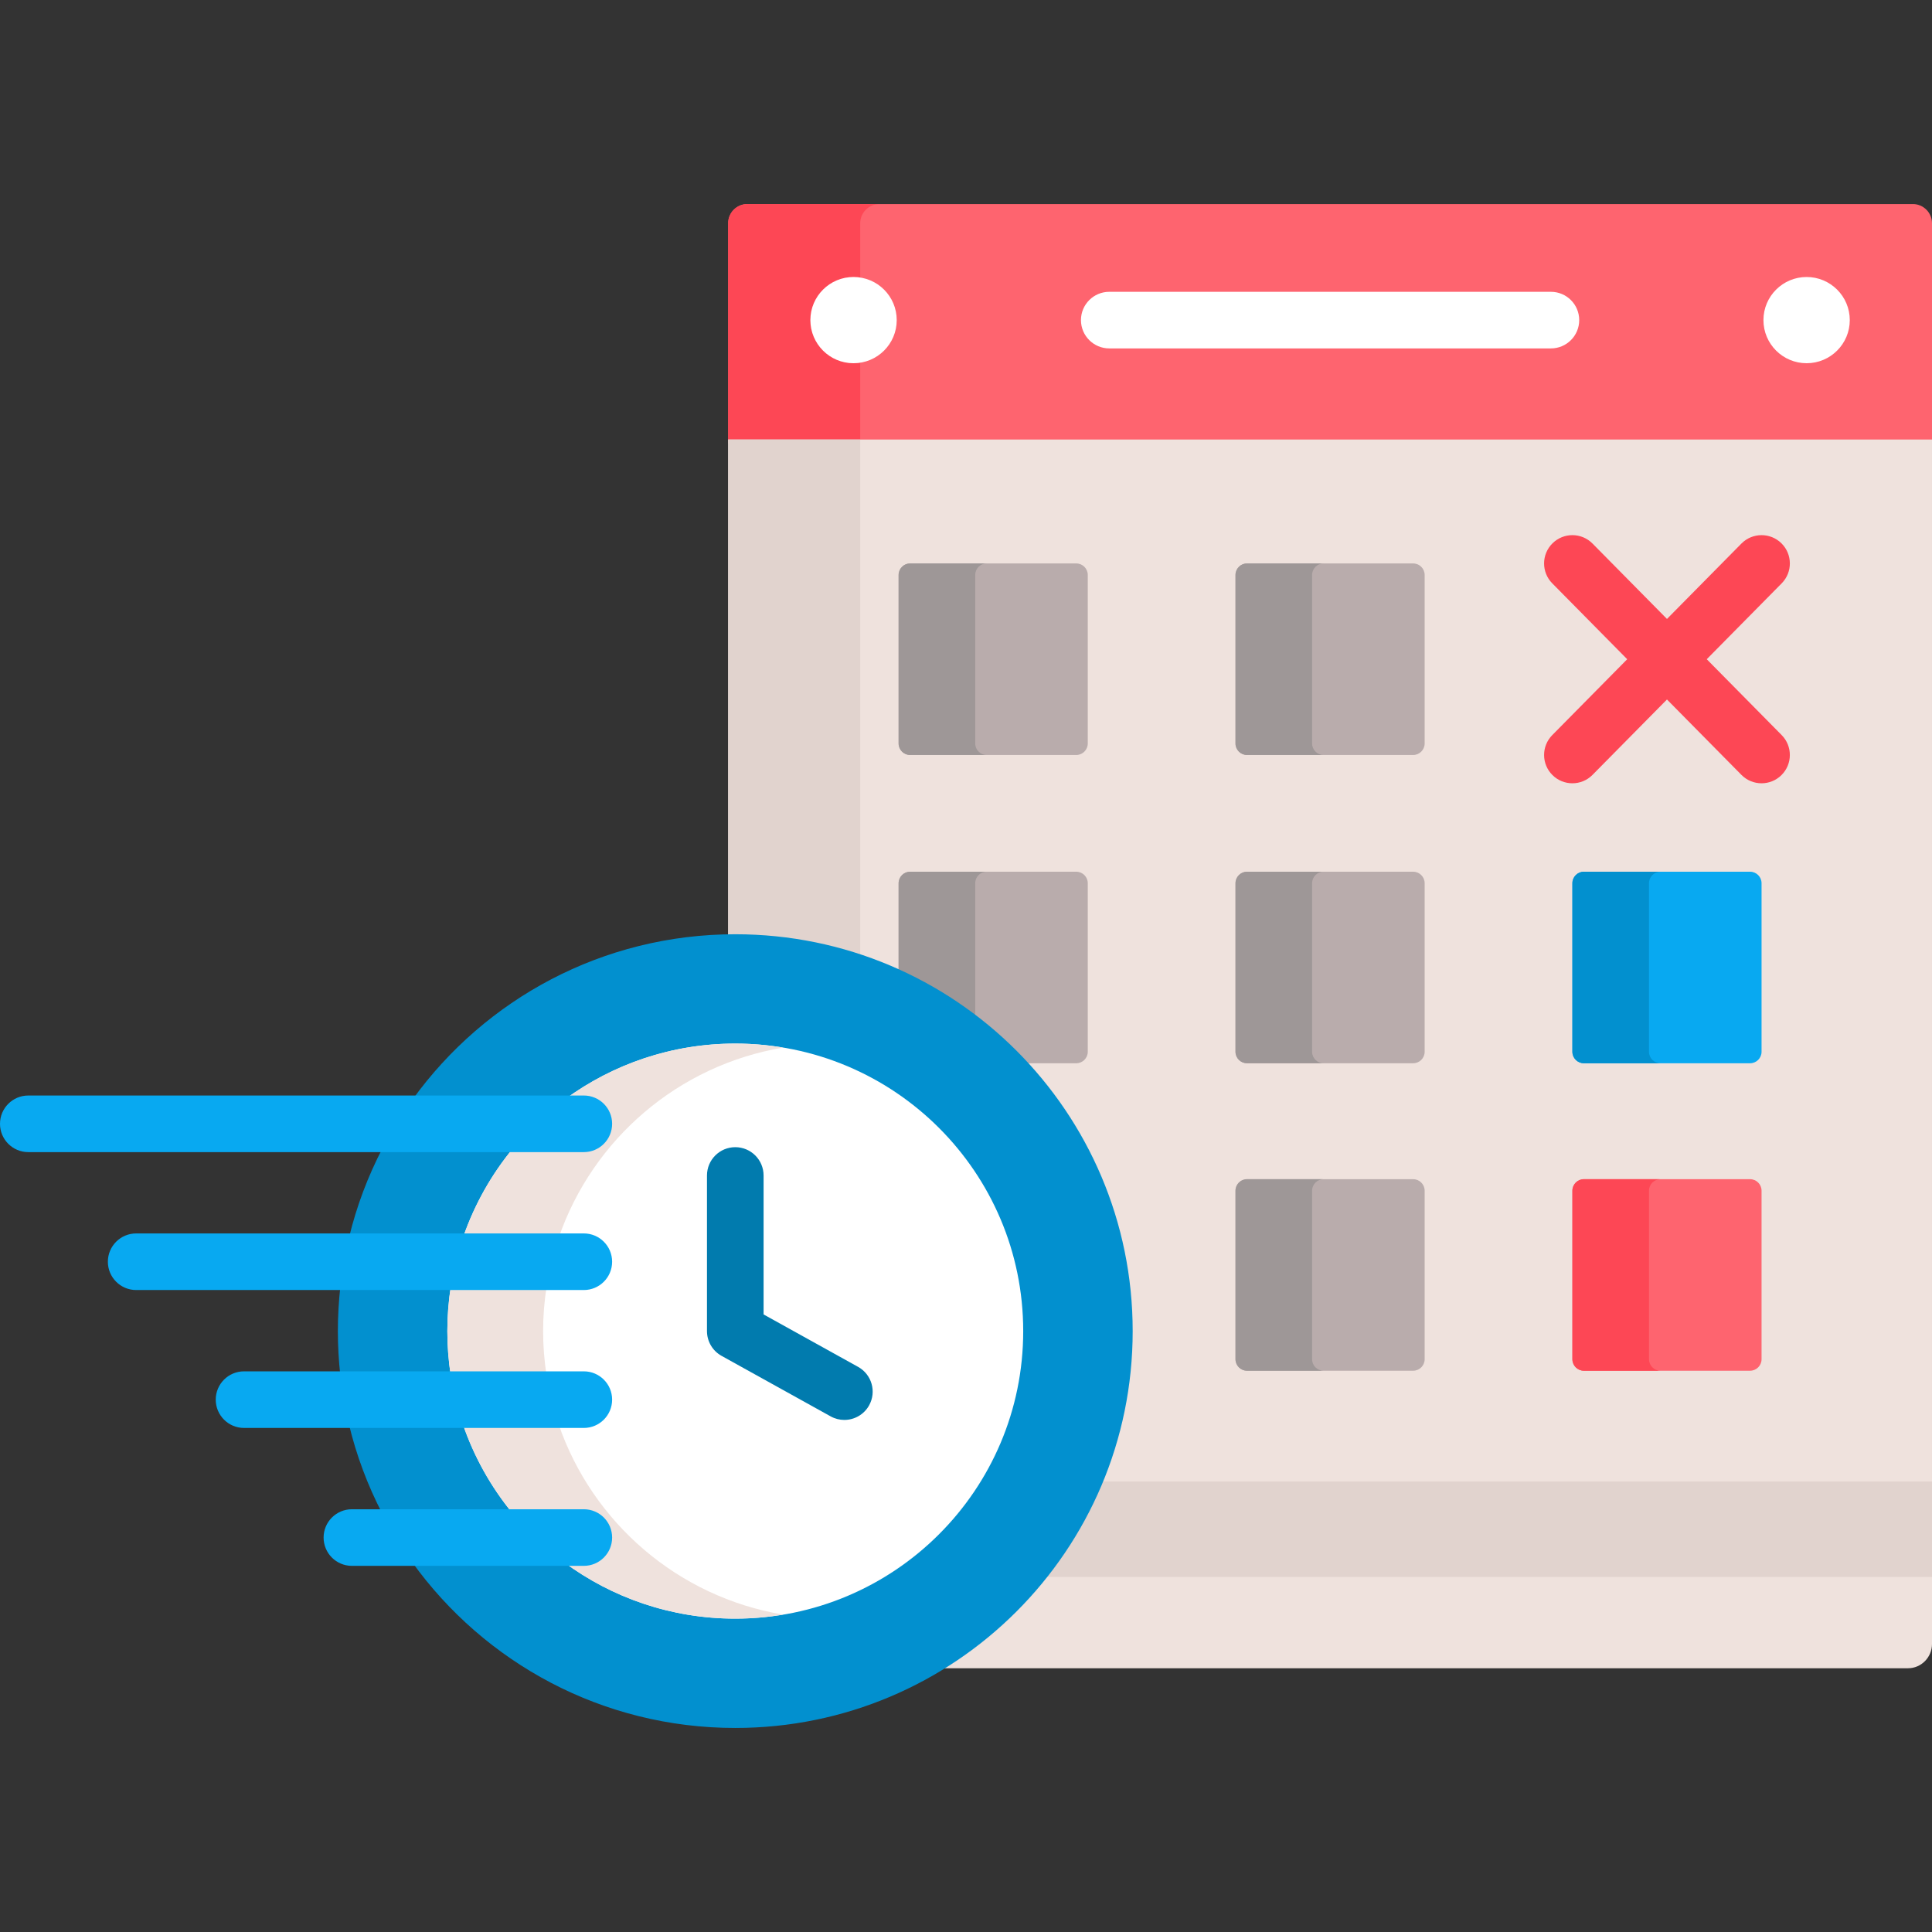 <svg id="Capa_1" enable-background="new 0 0 512 512" height="512" viewBox="0 0 512 512" width="512" xmlns="http://www.w3.org/2000/svg"><rect x="0" y="0" width="512" height="512" fill="#333333" stroke="none"/><path d="m276.995 416.9c-7.881 10.04-17.565 18.603-28.56 25.203h257.21c3.496 0 6.355-2.896 6.355-6.435v-18.768z" fill="#efe2dd"/><path d="m291.639 391.614c-3.855 9.541-9.086 18.384-15.445 26.287h235.806v-26.287z" fill="#e1d3ce"/><path d="m512 117.478v-58.327c0-2.792-2.284-5.077-5.075-5.077h-308.877c-2.792 0-5.076 2.285-5.076 5.077v58.326h319.028z" fill="#fe646f"/><path d="m226.201 96.257c-6.317 0-11.439-5.115-11.439-11.425s5.122-11.424 11.439-11.424c.604 0 1.192.061 1.77.15v-14.407c0-2.792 2.284-5.077 5.076-5.077h-35c-2.792 0-5.076 2.285-5.076 5.077v58.326h35v-21.37c-.577.09-1.166.15-1.77.15z" fill="#fd4755"/><path d="m192.972 116.478v132.131c.628-.011 1.255-.024 1.885-.024 57.521 0 104.317 46.731 104.317 104.172 0 14.111-2.83 27.573-7.943 39.858h220.769v-276.137z" fill="#efe2dd"/><path d="m194.856 248.585c11.571 0 22.706 1.894 33.115 5.383v-137.49h-35v132.131c.629-.012 1.256-.024 1.885-.024z" fill="#e1d3ce"/><path d="m288.27 197.034c0 1.675-1.37 3.046-3.045 3.046h-44.039c-1.675 0-3.045-1.371-3.045-3.046v-44.669c0-1.675 1.37-3.046 3.045-3.046h44.039c1.675 0 3.045 1.371 3.045 3.046z" fill="#b9acac"/><path d="m258.442 197.034v-44.669c0-1.675 1.37-3.046 3.045-3.046h-20.302c-1.675 0-3.045 1.371-3.045 3.046v44.669c0 1.675 1.37 3.046 3.045 3.046h20.302c-1.674.001-3.045-1.37-3.045-3.046z" fill="#9e9797"/><path d="m377.549 197.034c0 1.675-1.371 3.046-3.045 3.046h-44.041c-1.675 0-3.045-1.371-3.045-3.046v-44.669c0-1.675 1.37-3.046 3.045-3.046h44.041c1.674 0 3.045 1.371 3.045 3.046z" fill="#b9acac"/><path d="m347.72 197.034v-44.669c0-1.675 1.37-3.046 3.046-3.046h-20.303c-1.675 0-3.045 1.371-3.045 3.046v44.669c0 1.675 1.37 3.046 3.045 3.046h20.303c-1.676.001-3.046-1.37-3.046-3.046z" fill="#9e9797"/><path d="m466.83 278.728c0 1.675-1.369 3.046-3.045 3.046h-44.041c-1.674 0-3.045-1.371-3.045-3.046v-44.669c0-1.675 1.371-3.046 3.045-3.046h44.041c1.676 0 3.045 1.371 3.045 3.046z" fill="#08a9f1"/><path d="m437.001 278.728v-44.669c0-1.675 1.371-3.046 3.046-3.046h-20.303c-1.674 0-3.045 1.371-3.045 3.046v44.669c0 1.675 1.371 3.046 3.045 3.046h20.303c-1.675 0-3.046-1.371-3.046-3.046z" fill="#0290cf"/><path d="m466.83 360.211c0 1.675-1.369 3.046-3.045 3.046h-44.041c-1.674 0-3.045-1.371-3.045-3.046v-44.669c0-1.675 1.371-3.046 3.045-3.046h44.041c1.676 0 3.045 1.371 3.045 3.046z" fill="#fe646f"/><path d="m437.001 360.211v-44.669c0-1.675 1.371-3.046 3.046-3.046h-20.303c-1.674 0-3.045 1.371-3.045 3.046v44.669c0 1.675 1.371 3.046 3.045 3.046h20.303c-1.675 0-3.046-1.37-3.046-3.046z" fill="#fd4755"/><path d="m271.131 281.774h14.094c1.675 0 3.045-1.371 3.045-3.046v-44.669c0-1.675-1.37-3.046-3.045-3.046h-44.039c-1.675 0-3.045 1.371-3.045 3.046v23.926c12.519 5.725 23.712 13.853 32.99 23.789z" fill="#b9acac"/><path d="m258.442 270.235v-36.176c0-1.675 1.37-3.046 3.045-3.046h-20.302c-1.675 0-3.045 1.371-3.045 3.046v23.926c7.251 3.315 14.055 7.438 20.302 12.25z" fill="#9e9797"/><path d="m377.549 278.728c0 1.675-1.371 3.046-3.045 3.046h-44.041c-1.675 0-3.045-1.371-3.045-3.046v-44.669c0-1.675 1.37-3.046 3.045-3.046h44.041c1.674 0 3.045 1.371 3.045 3.046z" fill="#b9acac"/><path d="m347.72 278.728v-44.669c0-1.675 1.37-3.046 3.046-3.046h-20.303c-1.675 0-3.045 1.371-3.045 3.046v44.669c0 1.675 1.37 3.046 3.045 3.046h20.303c-1.676 0-3.046-1.371-3.046-3.046z" fill="#9e9797"/><path d="m377.549 360.211c0 1.675-1.371 3.046-3.045 3.046h-44.041c-1.675 0-3.045-1.371-3.045-3.046v-44.668c0-1.675 1.37-3.046 3.045-3.046h44.041c1.674 0 3.045 1.371 3.045 3.046z" fill="#b9acac"/><path d="m347.72 360.211v-44.668c0-1.675 1.37-3.046 3.046-3.046h-20.303c-1.675 0-3.045 1.371-3.045 3.046v44.668c0 1.675 1.37 3.046 3.045 3.046h20.303c-1.676 0-3.046-1.37-3.046-3.046z" fill="#9e9797"/><path d="m452.306 174.701 19.86-20.11c2.911-2.947 2.882-7.696-.065-10.606s-7.696-2.881-10.606.066l-19.73 19.977-19.729-19.977c-2.91-2.948-7.659-2.976-10.606-.066-2.947 2.911-2.977 7.66-.065 10.606l19.86 20.11-19.86 20.109c-2.911 2.947-2.882 7.696.065 10.606 1.462 1.443 3.366 2.164 5.27 2.164 1.935 0 3.869-.745 5.336-2.23l19.729-19.977 19.73 19.977c1.467 1.486 3.401 2.23 5.336 2.23 1.904 0 3.809-.72 5.27-2.164 2.947-2.911 2.977-7.66.065-10.606z" fill="#fd4755"/><path d="m411.008 92.333h-117.043c-4.143 0-7.5-3.358-7.5-7.5s3.357-7.5 7.5-7.5h117.043c4.143 0 7.5 3.358 7.5 7.5s-3.358 7.5-7.5 7.5z" fill="#fff"/><path d="m237.642 84.833c0 6.31-5.121 11.425-11.44 11.425-6.317 0-11.439-5.115-11.439-11.425s5.122-11.424 11.439-11.424c6.318 0 11.44 5.114 11.44 11.424z" fill="#fff"/><path d="m490.211 84.833c0 6.31-5.121 11.425-11.441 11.425-6.318 0-11.44-5.115-11.44-11.425s5.122-11.424 11.44-11.424c6.32 0 11.441 5.114 11.441 11.424z" fill="#fff"/><path d="m194.856 247.585c-35.2 0-66.361 17.248-85.485 43.739h45.349c3.584 0 6.5 2.916 6.5 6.5s-2.916 6.5-6.5 6.5h-53.366c-3.842 7.381-6.83 15.273-8.841 23.549h62.207c3.584 0 6.5 2.916 6.5 6.5s-2.916 6.5-6.5 6.5h-64.508c-.439 3.901-.673 7.865-.673 11.884 0 3.943.225 7.833.648 11.664h64.532c3.584 0 6.5 2.916 6.5 6.5s-2.916 6.5-6.5 6.5h-62.26c1.99 8.273 4.957 16.165 8.777 23.548h53.483c3.584 0 6.5 2.916 6.5 6.5s-2.916 6.5-6.5 6.5h-45.51c19.109 26.615 50.348 43.958 85.646 43.958 58.167 0 105.317-47.085 105.317-105.169.001-58.085-47.149-105.173-105.316-105.173z" fill="#0290cf"/><path d="m194.856 276.559c-16.89 0-32.489 5.489-45.13 14.765h4.993c3.584 0 6.5 2.916 6.5 6.5s-2.916 6.5-6.5 6.5h-18.773c-5.718 6.927-10.216 14.888-13.212 23.549h31.985c3.584 0 6.5 2.916 6.5 6.5s-2.916 6.5-6.5 6.5h-35.241c-.607 3.873-.929 7.841-.929 11.884 0 3.966.305 7.861.89 11.664h35.28c3.584 0 6.5 2.916 6.5 6.5s-2.916 6.5-6.5 6.5h-32.06c2.965 8.655 7.432 16.613 13.112 23.548h18.948c3.584 0 6.5 2.916 6.5 6.5s-2.916 6.5-6.5 6.5h-5.305c12.694 9.413 28.415 14.985 45.441 14.985 42.144 0 76.306-34.113 76.306-76.197.001-42.084-34.161-76.198-76.305-76.198z" fill="#fff"/><path d="m154.72 291.323c3.584 0 6.5 2.916 6.5 6.5s-2.916 6.5-6.5 6.5h-18.773c-5.718 6.927-10.216 14.888-13.212 23.549h25.375c8.996-25.988 31.668-45.602 59.436-50.245-4.129-.691-8.363-1.068-12.689-1.068-16.89 0-32.489 5.489-45.13 14.765h4.993z" fill="#efe2dd"/><path d="m143.928 352.756c0-4.045.334-8.01.942-11.884h-25.392c-.607 3.873-.929 7.841-.929 11.884 0 3.966.305 7.861.89 11.664h25.395c-.585-3.804-.906-7.695-.906-11.664z" fill="#efe2dd"/><path d="m148.032 377.42h-25.373c2.965 8.655 7.432 16.613 13.112 23.548h18.948c3.584 0 6.5 2.916 6.5 6.5s-2.916 6.5-6.5 6.5h-5.305c12.694 9.413 28.415 14.985 45.441 14.985 4.325 0 8.56-.378 12.689-1.068-27.845-4.657-50.569-24.367-59.512-50.465z" fill="#efe2dd"/><path d="m223.759 376.296c-1.23 0-2.479-.304-3.632-.943l-28.909-16.038c-2.383-1.322-3.861-3.833-3.861-6.559v-41.241c0-4.142 3.357-7.5 7.5-7.5s7.5 3.358 7.5 7.5v36.825l25.048 13.896c3.622 2.01 4.929 6.575 2.92 10.197-1.371 2.469-3.93 3.863-6.566 3.863z" fill="#017bae"/><g fill="#08a9f1"><path d="m154.72 305.323h-147.22c-4.143 0-7.5-3.358-7.5-7.5s3.357-7.5 7.5-7.5h147.22c4.143 0 7.5 3.358 7.5 7.5s-3.358 7.5-7.5 7.5z"/><path d="m154.72 341.872h-118.634c-4.142 0-7.5-3.358-7.5-7.5s3.358-7.5 7.5-7.5h118.634c4.143 0 7.5 3.358 7.5 7.5s-3.358 7.5-7.5 7.5z"/><path d="m154.72 378.42h-90.048c-4.143 0-7.5-3.358-7.5-7.5s3.357-7.5 7.5-7.5h90.048c4.143 0 7.5 3.358 7.5 7.5s-3.358 7.5-7.5 7.5z"/><path d="m154.72 414.968h-61.462c-4.143 0-7.5-3.358-7.5-7.5s3.357-7.5 7.5-7.5h61.462c4.143 0 7.5 3.358 7.5 7.5s-3.358 7.5-7.5 7.5z"/></g></svg>